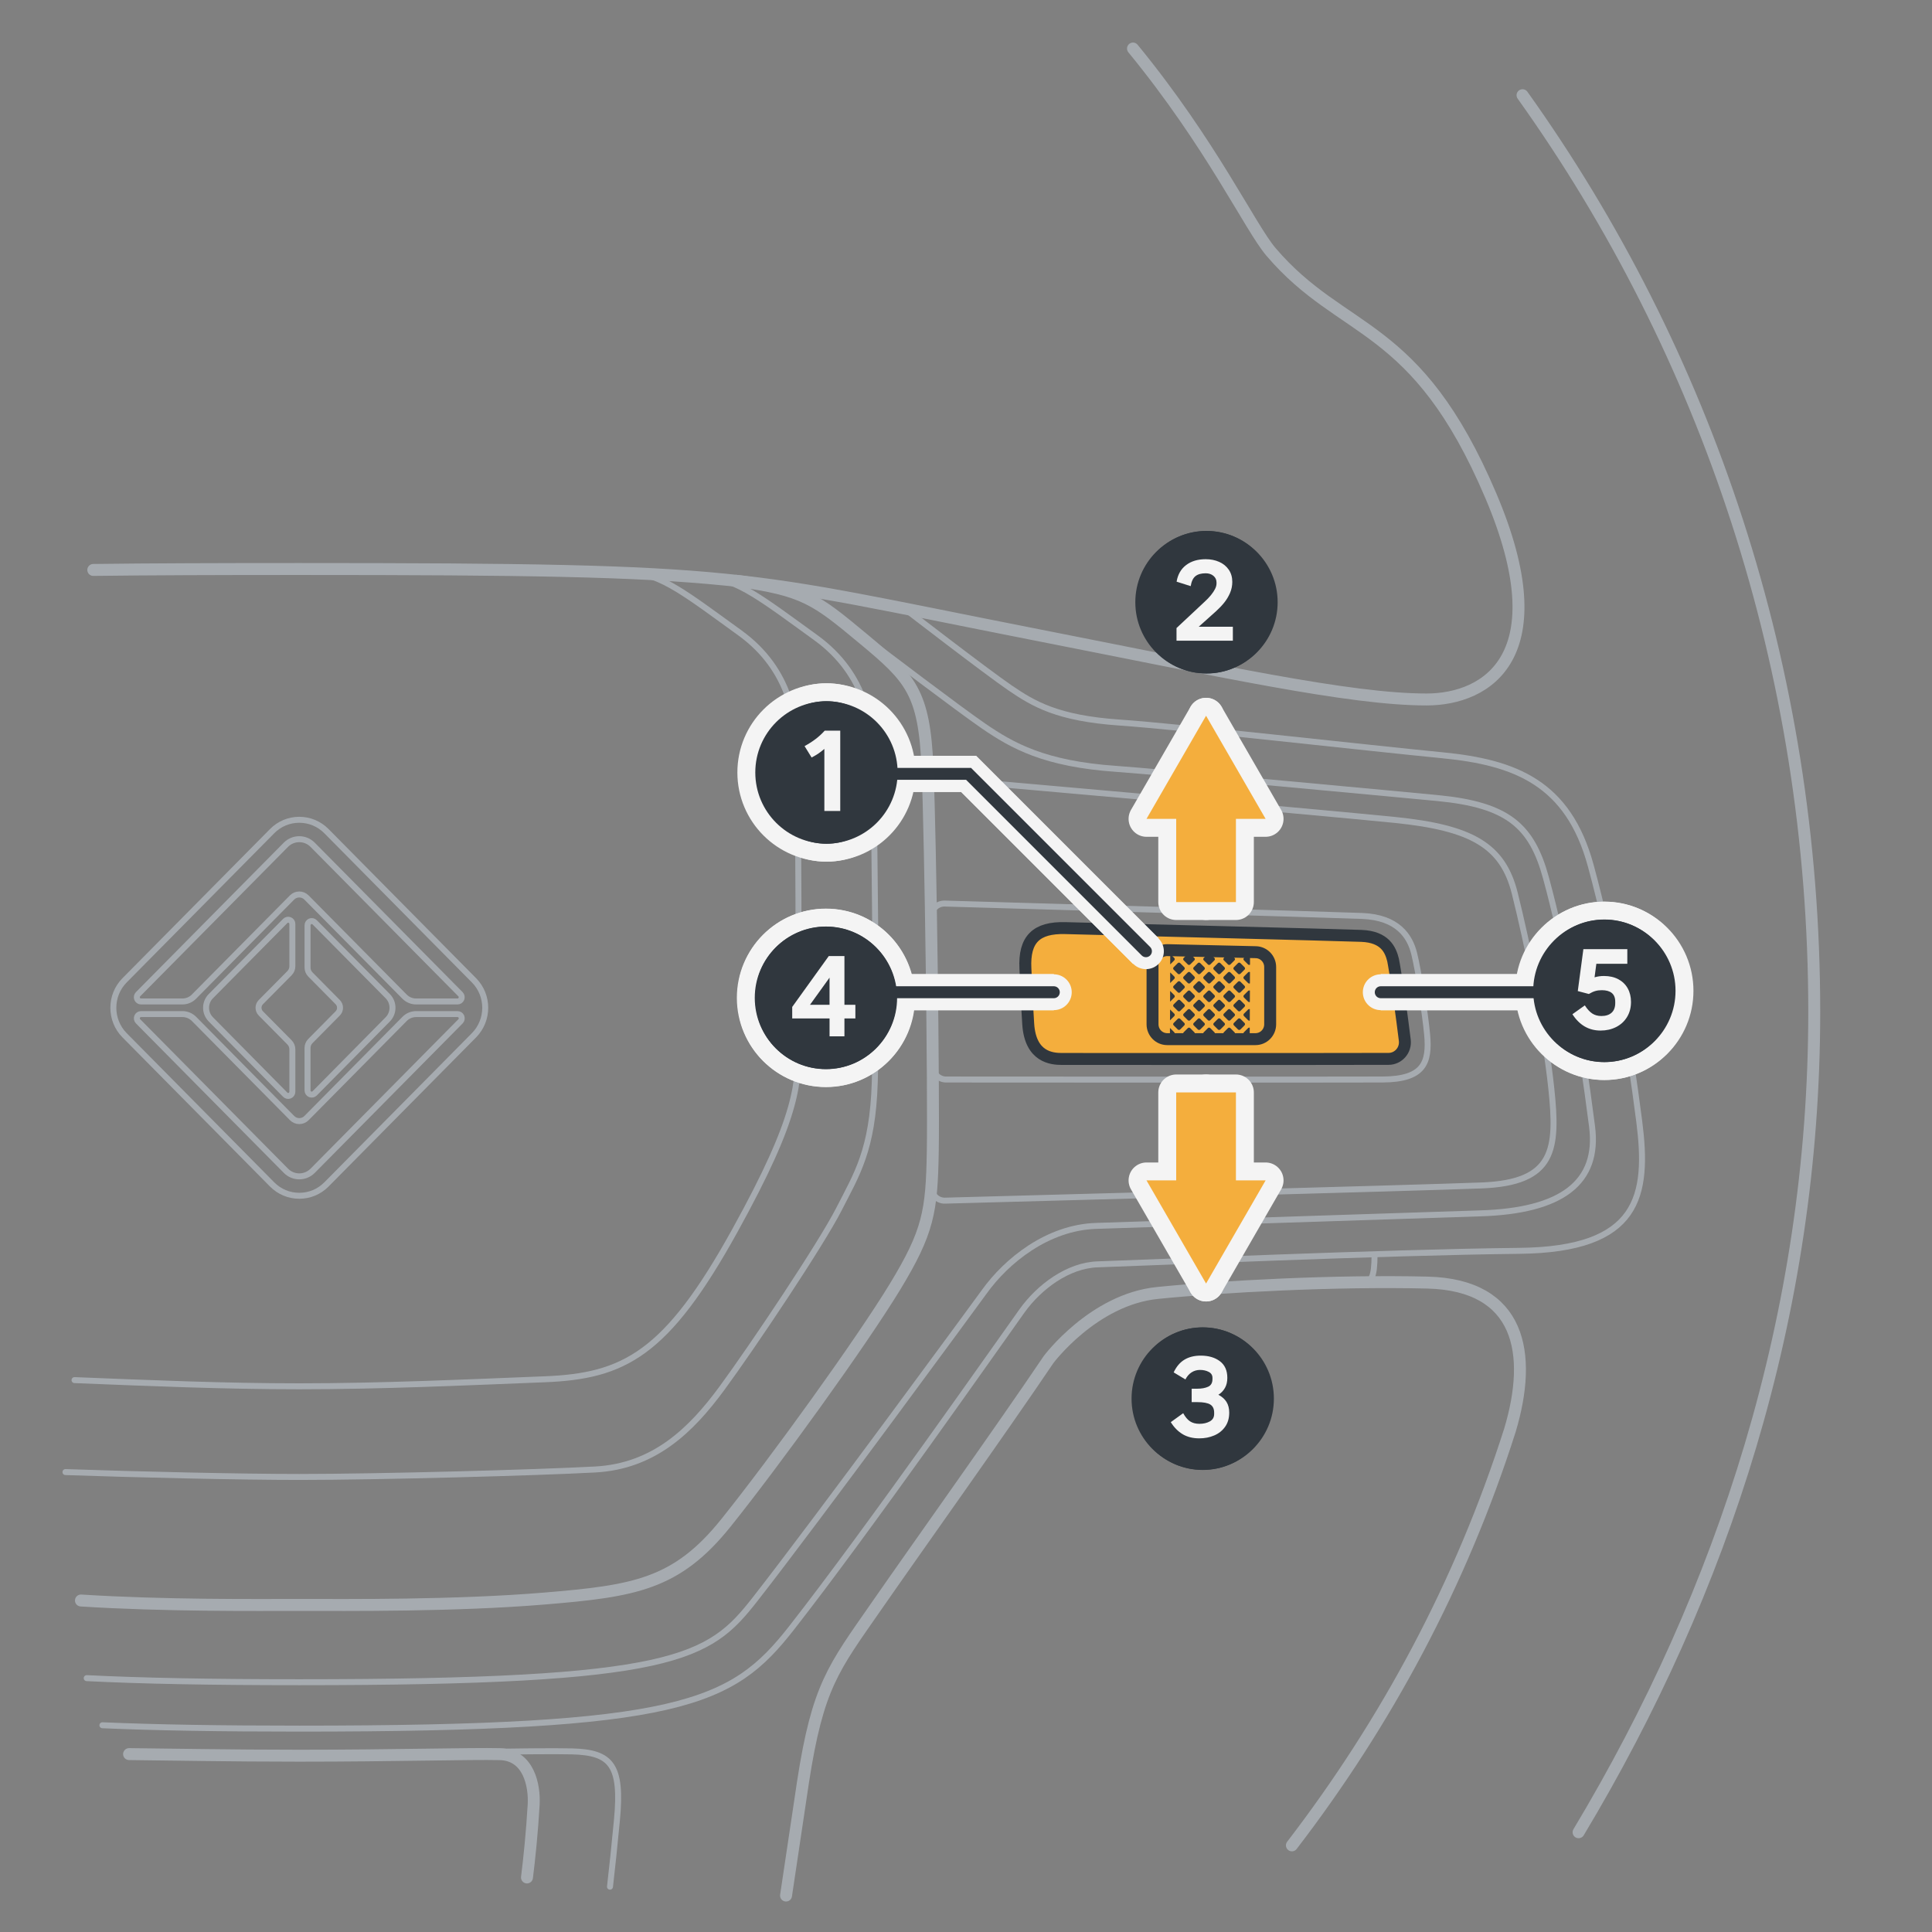 <?xml version="1.0" encoding="UTF-8"?><svg xmlns="http://www.w3.org/2000/svg" width="161.749" height="161.749" viewBox="0 0 161.749 161.749"><rect x="0" y="0" width="161.749" height="161.749" fill="#808080" stroke="none"/><g id="uuid-3f9c1dfc-d849-44e7-a6d5-c6f6773509ba"><path d="m51.069,157.956c.18-1.555.373-3.38.581-5.572.438-4.619-.48-5.676-3.762-5.756-3.282-.08-12.087.175-22.832.175-5.012,0-9.602-.056-13.406-.107" style="fill:none; stroke:#a6abb0; stroke-linecap:round; stroke-linejoin:round; stroke-width:.5px;"/><path d="m6.777,133.996c6.978.444,14.656.371,18.279.371,4.019,0,13.027.089,20.535-.536s11.04-1.161,15.191-6.34,11.305-15.09,14.131-19.733c2.826-4.643,3.091-6.34,3.18-11.34.088-5-.177-25.805-.442-32.145-.265-6.34-1.413-7.5-5.388-10.804-3.974-3.304-4.937-4.074-10.606-4.844" style="fill:none; stroke:#a6abb0; stroke-linecap:round; stroke-linejoin:round;"/><path d="m8.574,144.44c4.483.194,9.894.282,16.482.282,31.928,0,36.22-2.053,41.194-8.403,6.37-8.132,17.572-24.143,19.314-26.572,1.451-2.023,3.866-3.816,6.336-3.894,3.768-.119,24.082-1.012,35.3-1.131,10.068-.107,10.834-4.612,10.039-10.834-.868-6.789-2.179-14.525-4.063-21.43-1.884-6.905-6.3-8.631-12.424-9.227-6.124-.595-21.845-2.381-27.026-2.738-5.181-.357-7.183-1.548-9.185-2.917s-8.826-6.637-8.826-6.637" style="fill:none; stroke:#a6abb0; stroke-linecap:round; stroke-linejoin:round; stroke-width:.5px;"/><path d="m73.244,54.016c.282.218,7.032,5.354,9.104,6.77,2.416,1.653,5.084,3.17,11.11,3.585,3.276.227,24.744,2.234,26.918,2.446,5.823.566,7.853,2.281,9.05,6.666,1.58,5.792,2.855,12.95,3.863,20.83.598,4.682-2.516,7.07-9.385,7.271l-32.125,1.049c-4.088.129-7.522,2.933-9.372,5.512-.293.408-13.966,19.072-19.217,25.777-3.851,4.918-6.669,6.914-38.134,6.914-7.381,0-13.186-.11-17.797-.341" style="fill:none; stroke:#a6abb0; stroke-linecap:round; stroke-linejoin:round; stroke-width:.5px;"/><path d="m6.239,115.544c6.258.252,12.547.518,18.817.518,6.845,0,13.713-.317,20.538-.587,6.663-.263,10.206-2.102,15.914-12.419,5.422-9.8,5.357-12.368,5.357-16.146,0-7.799-.016-15.598-.098-23.396-.032-3.037-.504-7.411-4.832-10.536-4.328-3.125-6.65-4.99-9.025-4.99" style="fill:none; stroke:#a6abb0; stroke-linecap:round; stroke-linejoin:round; stroke-width:.5px;"/><path d="m5.48,123.244c6.09.211,14.624.408,19.576.408,6.668,0,19.828-.357,24.774-.625,4.946-.268,8.037-3.304,10.599-6.786,2.561-3.482,8.302-12.054,9.804-15,1.501-2.947,2.827-4.934,3.004-10.649.177-5.715-.005-16.226-.114-26.676-.032-3.037-.504-7.411-4.832-10.536-4.328-3.125-6.65-4.99-9.025-4.99" style="fill:none; stroke:#a6abb0; stroke-linecap:round; stroke-linejoin:round; stroke-width:.5px;"/><path d="m22.78,99.16c.608.614,1.416.952,2.276.952s1.668-.338,2.276-.952l12.351-12.486c1.254-1.271,1.254-3.334,0-4.601l-12.351-12.486c-.607-.614-1.416-.954-2.276-.954s-1.669.339-2.277.955l-12.349,12.485c-1.254,1.268-1.254,3.331-.001,4.6l12.352,12.488Z" style="fill:none; stroke:#a6abb0; stroke-linecap:round; stroke-linejoin:round; stroke-width:.5px;"/><path d="m33.872,83.441c.255.257.6.402.96.402h3.474c.142,0,.269-.086.323-.218s.024-.284-.076-.386l-12.377-12.512c-.619-.626-1.623-.626-2.242,0l-12.377,12.512s0,0,0,0c-.1.101-.13.253-.076.386s.182.218.323.218h3.474c.36,0,.705-.145.96-.402l8.212-8.302c.334-.337.875-.337,1.209,0l8.212,8.302Zm-17.632,1.862c-.255-.257-.6-.402-.96-.402h-3.474c-.142,0-.269.086-.323.218s-.024.284.076.386l12.377,12.512c.619.626,1.623.626,2.242,0l12.377-12.512s0,0,0,0c.1-.101.13-.253.076-.386s-.182-.218-.323-.218h-3.474c-.36,0-.705.145-.96.402l-8.212,8.304c-.16.162-.378.253-.604.253s-.444-.091-.604-.253l-8.212-8.304Z" style="fill:none; stroke:#a6abb0; stroke-linecap:round; stroke-linejoin:round; stroke-width:.5px;"/><path d="m25.747,81.001c0,.218.086.427.238.582l2.29,2.316c.258.261.258.683,0,.943l-2.29,2.316c-.153.154-.238.363-.238.582v3.548c0,.143.085.272.216.327s.282.024.382-.077l6.119-6.197c.529-.536.529-1.404,0-1.94l-6.118-6.185c-.1-.101-.251-.132-.382-.077s-.216.184-.216.327v3.536Z" style="fill:none; stroke:#a6abb0; stroke-linecap:round; stroke-linejoin:round; stroke-width:.5px;"/><path d="m17.65,83.401c-.53.536-.53,1.404,0,1.94l6.229,6.309c.1.101.251.132.382.077s.216-.184.216-.327v-3.548c0-.218-.086-.427-.238-.582l-2.401-2.427c-.258-.261-.258-.683,0-.943l2.401-2.427c.153-.154.238-.363.238-.582v-3.536c0-.143-.085-.272-.216-.327s-.281-.025-.382.077l-6.229,6.297Z" style="fill:none; stroke:#a6abb0; stroke-linecap:round; stroke-linejoin:round; stroke-width:.5px;"/><path d="m77.724,66.371c-.017-.534.363-1.215,1.199-1.143,0,0,31.466,2.767,37.884,3.421,6.418.655,9.009,2.143,10.01,6.131s2.532,11.31,3.062,16.37c.53,5.06.294,7.858-5.829,8.096-5.468.213-38.35,1.1-44.935,1.274-.311.008-.611-.117-.827-.344s-.327-.536-.305-.85" style="fill:none; stroke:#a6abb0; stroke-linecap:round; stroke-linejoin:round; stroke-width:.5px;"/><path d="m78.104,89.275c.007.611.499,1.103,1.104,1.103,5.546.004,30.581.021,36.54-.001,3.474-.013,3.945-1.429,3.734-3.753-.157-1.723-.731-5.355-1.084-6.784s-1.354-3.036-4.357-3.155c-2.667-.106-29.08-.869-34.948-1.038-.301-.009-.592.107-.806.32s-.334.506-.331.81l.149,12.498Z" style="fill:none; stroke:#a6abb0; stroke-linecap:round; stroke-linejoin:round; stroke-width:.5px;"/><path d="m117.61,87.092c.103.831-.542,1.556-1.355,1.558-2.486.008-8.38.017-27.343.007-.866,0-2.645-.152-2.828-2.919-.104-1.574-.175-3.441-.236-4.656-.125-2.458.926-3.441,3.333-3.38s22.899.576,24.797.651c1.969.078,2.438,1.158,2.651,2.02.017.071.425,2.206.982,6.719Z" style="fill:none; stroke:#a6abb0; stroke-linecap:round; stroke-linejoin:round; stroke-width:.5px;"/><path d="m115.079,105.005c0,1.99-.291,2.325-.916,2.346" style="fill:none; stroke:#a6abb0; stroke-miterlimit:10; stroke-width:.5px;"/><path d="m96.491,85.756c0,.686.55,1.242,1.229,1.242h7.391c.679,0,1.229-.556,1.229-1.242v-4.796c0-.675-.533-1.226-1.201-1.242l-7.391-.171c-.331-.008-.65.12-.887.353s-.37.554-.37.888v4.968Z" style="fill:none; stroke:#a6abb0; stroke-linecap:round; stroke-linejoin:round; stroke-width:.5px;"/><path d="m65.808,158.697l1.421-9.507c1.235-8.036,2.56-9.554,6.093-14.645,3.532-5.088,10.481-14.816,14.461-20.715,0,0,3.752-5.044,9.126-5.582,5.372-.54,14.908-1.056,22.602-.868,7.779.19,8.837,5.916,6.901,12.363-4.095,12.85-10.362,24.473-18.252,34.752m-97.353-7.64c3.212.028,8.331.134,14.249.134,7.904,0,14.382-.188,16.796-.129,2.414.059,2.919,2.626,2.826,4.234-.129,2.236-.354,4.471-.559,6.089m88.042-3.786c12.091-20.141,19.729-43.333,19.729-68.697,0-28.697-9.066-55.222-24.422-76.729m-32.613-3.907c6.56,7.994,9.822,15,11.559,17.032,6.04,7.073,12.138,5.671,18.4,20.409,5.686,13.38-.266,17.056-5.389,17.056-6.446,0-17.221-2.382-32.984-5.48-24.817-4.882-23.306-5.443-61.387-5.443-6.925,0-12.541.019-17.244.078" style="fill:none; stroke:#a6abb0; stroke-linecap:round; stroke-linejoin:round;"/><line x1="97.971" y1="79.551" x2="97.971" y2="86.998" style="fill:none; stroke:#a6abb0; stroke-miterlimit:10; stroke-width:.5px;"/><line x1="104.654" y1="79.706" x2="104.654" y2="87.006" style="fill:none; stroke:#a6abb0; stroke-miterlimit:10; stroke-width:.5px;"/></g><g id="uuid-4b356555-fa4f-4679-8fc1-2453d5954311"><path d="m117.61,87.092c.103.831-.542,1.556-1.355,1.558-2.486.008-8.38.017-27.343.007-.866,0-2.645-.152-2.828-2.919-.104-1.574-.175-3.441-.236-4.656-.125-2.458.926-3.441,3.333-3.38s22.899.576,24.797.651c1.969.078,2.438,1.158,2.651,2.02.017.071.425,2.206.982,6.719Z" style="fill:#f4ae3d; stroke:#30373e; stroke-linecap:round; stroke-linejoin:round;"/><path d="m96.491,85.756c0,.686.55,1.242,1.229,1.242h7.391c.679,0,1.229-.556,1.229-1.242v-4.796c0-.675-.533-1.226-1.201-1.242l-7.391-.171c-.331-.008-.65.12-.887.353s-.37.554-.37.888v4.968Z" style="fill:#f4ae3d; stroke:#30373e; stroke-linecap:round; stroke-linejoin:round;"/><path d="m104.144,81.955l.347.347c.027.024.061.04.099.04.016,0,.035-.005.053-.011l.005-.948c-.048-.027-.115-.019-.158.024l-.347.347c-.056.056-.056.144,0,.2Z" style="fill:#30373e; stroke-width:0px;"/><path d="m103.303,81.177l.347.347c.025.025.062.039.098.039s.073-.014.098-.039l.347-.347c.056-.056.056-.143,0-.199l-.347-.347c-.053-.053-.143-.053-.196,0l-.347.347c-.056.056-.056.143,0,.199Z" style="fill:#30373e; stroke-width:0px;"/><path d="m102.463,80.4l.347.347c.025.025.062.039.098.039s.073-.014.098-.039l.347-.347c.056-.056.056-.143,0-.199l-.347-.347c-.053-.053-.143-.053-.196,0l-.347.347c-.056.056-.056.143,0,.199Z" style="fill:#30373e; stroke-width:0px;"/><path d="m104.144,83.51l.347.347c.027.027.061.04.099.04.016,0,.032-.003.048-.011l.005-.954c-.048-.019-.112-.011-.152.029l-.347.35c-.056.056-.056.142,0,.198Z" style="fill:#30373e; stroke-width:0px;"/><path d="m103.303,82.732l.347.347c.025.025.062.039.098.039s.073-.014.098-.039l.347-.347c.056-.056.056-.143,0-.199l-.347-.347c-.053-.053-.143-.053-.196,0l-.347.347c-.056.056-.056.143,0,.199Z" style="fill:#30373e; stroke-width:0px;"/><path d="m102.463,81.955l.347.347c.025.025.062.039.098.039s.073-.014.098-.039l.347-.347c.056-.056.056-.143,0-.199l-.347-.347c-.053-.053-.143-.053-.196,0l-.347.347c-.056.056-.056.143,0,.199Z" style="fill:#30373e; stroke-width:0px;"/><path d="m101.622,81.177l.347.347c.025.025.062.039.098.039s.073-.014.098-.039l.347-.347c.056-.056.056-.143,0-.199l-.347-.347c-.053-.053-.143-.053-.196,0l-.347.347c-.056.056-.056.143,0,.199Z" style="fill:#30373e; stroke-width:0px;"/><path d="m101.711,79.709l.259.262c.024.024.061.037.099.037.035,0,.072-.013.096-.037l.243-.246-.697-.016Z" style="fill:#30373e; stroke-width:0px;"/><path d="m99.988,79.669l.299.302c.027.024.064.037.099.037.037,0,.072-.013.099-.037l.28-.283-.777-.019Z" style="fill:#30373e; stroke-width:0px;"/><path d="m104.144,80.401l.347.347c.027.024.061.037.099.037.021,0,.043-.005.061-.016l.003-.938c-.051-.029-.12-.021-.163.021l-.347.347c-.056.056-.056.144,0,.2Z" style="fill:#30373e; stroke-width:0px;"/><path d="m103.431,79.749l.219.222c.027.024.061.037.099.037s.072-.013.099-.037l.206-.206-.622-.016Z" style="fill:#30373e; stroke-width:0px;"/><path d="m100.781,80.4l.347.347c.025.025.062.039.098.039s.073-.014.098-.039l.347-.347c.056-.056.056-.143,0-.199l-.347-.347c-.053-.053-.143-.053-.196,0l-.347.347c-.056.056-.056.143,0,.199Z" style="fill:#30373e; stroke-width:0px;"/><path d="m104.144,85.064l.347.347c.027.027.061.04.099.04.013,0,.029-.003.043-.008l.003-.954c-.048-.019-.107-.008-.144.029l-.347.347c-.056.056-.056.142,0,.198Z" style="fill:#30373e; stroke-width:0px;"/><path d="m103.303,84.288l.347.347c.025.025.062.039.098.039s.073-.014.098-.039l.347-.347c.056-.056.056-.143,0-.199l-.347-.347c-.053-.053-.143-.053-.196,0l-.347.347c-.056.056-.056.143,0,.199Z" style="fill:#30373e; stroke-width:0px;"/><path d="m102.463,83.51l.347.347c.025.025.062.039.098.039s.073-.014.098-.039l.347-.347c.056-.056.056-.143,0-.199l-.347-.347c-.053-.053-.143-.053-.196,0l-.347.347c-.056.056-.056.143,0,.199Z" style="fill:#30373e; stroke-width:0px;"/><path d="m101.622,82.732l.347.347c.025.025.062.039.098.039s.073-.014.098-.039l.347-.347c.056-.056.056-.143,0-.199l-.347-.347c-.053-.053-.143-.053-.196,0l-.347.347c-.056.056-.056.143,0,.199Z" style="fill:#30373e; stroke-width:0px;"/><path d="m100.781,81.955l.347.347c.025.025.062.039.098.039s.073-.014.098-.039l.347-.347c.056-.056.056-.143,0-.199l-.347-.347c-.053-.053-.143-.053-.196,0l-.347.347c-.056.056-.056.143,0,.199Z" style="fill:#30373e; stroke-width:0px;"/><path d="m99.1,80.4l.347.347c.025.025.062.039.098.039s.073-.014.098-.039l.347-.347c.056-.056.056-.143,0-.199l-.347-.347c-.053-.053-.143-.053-.196,0l-.347.347c-.056.056-.056.143,0,.199Z" style="fill:#30373e; stroke-width:0px;"/><path d="m99.941,81.177l.347.347c.025.025.062.039.098.039s.073-.014.098-.039l.347-.347c.056-.056.056-.143,0-.199l-.347-.347c-.053-.053-.143-.053-.196,0l-.347.347c-.056.056-.056.143,0,.199Z" style="fill:#30373e; stroke-width:0px;"/><path d="m104.144,86.621l.347.347c.027.024.061.037.099.037.013,0,.024-.003.037-.008l.003-.956c-.045-.016-.101-.005-.139.032l-.347.347c-.056.056-.056.144,0,.2Z" style="fill:#30373e; stroke-width:0px;"/><path d="m103.303,85.843l.347.347c.025.025.062.039.098.039s.073-.014.098-.039l.347-.347c.056-.056.056-.143,0-.199l-.347-.347c-.053-.053-.143-.053-.196,0l-.347.347c-.056.056-.056.143,0,.199Z" style="fill:#30373e; stroke-width:0px;"/><path d="m102.463,85.065l.347.347c.025.025.062.039.098.039s.073-.014.098-.039l.347-.347c.056-.056.056-.143,0-.199l-.347-.347c-.053-.053-.143-.053-.196,0l-.347.347c-.056.056-.056.143,0,.199Z" style="fill:#30373e; stroke-width:0px;"/><path d="m101.622,84.288l.347.347c.025.025.062.039.098.039s.073-.014.098-.039l.347-.347c.056-.056.056-.143,0-.199l-.347-.347c-.053-.053-.143-.053-.196,0l-.347.347c-.056.056-.056.143,0,.199Z" style="fill:#30373e; stroke-width:0px;"/><path d="m100.781,83.51l.347.347c.025.025.062.039.098.039s.073-.014.098-.039l.347-.347c.056-.056.056-.143,0-.199l-.347-.347c-.053-.053-.143-.053-.196,0l-.347.347c-.056.056-.056.143,0,.199Z" style="fill:#30373e; stroke-width:0px;"/><path d="m99.941,82.732l.347.347c.025.025.062.039.098.039s.073-.014.098-.039l.347-.347c.056-.056.056-.143,0-.199l-.347-.347c-.053-.053-.143-.053-.196,0l-.347.347c-.056.056-.056.143,0,.199Z" style="fill:#30373e; stroke-width:0px;"/><path d="m98.26,81.177l.347.347c.025.025.062.039.098.039s.073-.014.098-.039l.347-.347c.056-.056.056-.143,0-.199l-.347-.347c-.053-.053-.143-.053-.196,0l-.347.347c-.056.056-.056.143,0,.199Z" style="fill:#30373e; stroke-width:0px;"/><path d="m99.1,81.955l.347.347c.025.025.062.039.098.039s.073-.014.098-.039l.347-.347c.056-.056.056-.143,0-.199l-.347-.347c-.053-.053-.143-.053-.196,0l-.347.347c-.056.056-.056.143,0,.199Z" style="fill:#30373e; stroke-width:0px;"/><path d="m103.479,87.022l.537-.003-.168-.168c-.053-.053-.144-.053-.198,0l-.171.171Z" style="fill:#30373e; stroke-width:0px;"/><path d="m102.463,86.62l.347.347c.025.025.062.039.098.039s.073-.014.098-.039l.347-.347c.056-.056.056-.143,0-.199l-.347-.347c-.053-.053-.143-.053-.196,0l-.347.347c-.056.056-.056.143,0,.199Z" style="fill:#30373e; stroke-width:0px;"/><path d="m101.622,85.843l.347.347c.025.025.062.039.098.039s.073-.014.098-.039l.347-.347c.056-.056.056-.143,0-.199l-.347-.347c-.053-.053-.143-.053-.196,0l-.347.347c-.056.056-.056.143,0,.199Z" style="fill:#30373e; stroke-width:0px;"/><path d="m100.781,85.065l.347.347c.025.025.062.039.098.039s.073-.014.098-.039l.347-.347c.056-.056.056-.143,0-.199l-.347-.347c-.053-.053-.143-.053-.196,0l-.347.347c-.056.056-.056.143,0,.199Z" style="fill:#30373e; stroke-width:0px;"/><path d="m99.941,84.288l.347.347c.025.025.062.039.098.039s.073-.014.098-.039l.347-.347c.056-.056.056-.143,0-.199l-.347-.347c-.053-.053-.143-.053-.196,0l-.347.347c-.056.056-.056.143,0,.199Z" style="fill:#30373e; stroke-width:0px;"/><path d="m99.1,83.51l.347.347c.025.025.062.039.098.039s.073-.014.098-.039l.347-.347c.056-.056.056-.143,0-.199l-.347-.347c-.053-.053-.143-.053-.196,0l-.347.347c-.056.056-.056.143,0,.199Z" style="fill:#30373e; stroke-width:0px;"/><path d="m97.966,82.3l.345-.345c.056-.056.056-.144,0-.2l-.342-.342-.003.887Z" style="fill:#30373e; stroke-width:0px;"/><path d="m98.26,82.732l.347.347c.025.025.062.039.098.039s.073-.014.098-.039l.347-.347c.056-.056.056-.143,0-.199l-.347-.347c-.053-.053-.143-.053-.196,0l-.347.347c-.056.056-.056.143,0,.199Z" style="fill:#30373e; stroke-width:0px;"/><path d="m101.799,87.022h.537s-.171-.171-.171-.171c-.053-.053-.142-.053-.195,0l-.171.171Z" style="fill:#30373e; stroke-width:0px;"/><path d="m100.781,86.62l.347.347c.025.025.062.039.098.039s.073-.014.098-.039l.347-.347c.056-.056.056-.143,0-.199l-.347-.347c-.053-.053-.143-.053-.196,0l-.347.347c-.056.056-.056.143,0,.199Z" style="fill:#30373e; stroke-width:0px;"/><path d="m99.941,85.843l.347.347c.025.025.062.039.098.039s.073-.014.098-.039l.347-.347c.056-.056.056-.143,0-.199l-.347-.347c-.053-.053-.143-.053-.196,0l-.347.347c-.056.056-.056.143,0,.199Z" style="fill:#30373e; stroke-width:0px;"/><path d="m99.1,85.065l.347.347c.025.025.062.039.098.039s.073-.014.098-.039l.347-.347c.056-.056.056-.143,0-.199l-.347-.347c-.053-.053-.143-.053-.196,0l-.347.347c-.056.056-.056.143,0,.199Z" style="fill:#30373e; stroke-width:0px;"/><path d="m98.26,84.288l.347.347c.025.025.062.039.098.039s.073-.014.098-.039l.347-.347c.056-.056.056-.143,0-.199l-.347-.347c-.053-.053-.143-.053-.196,0l-.347.347c-.056.056-.056.143,0,.199Z" style="fill:#30373e; stroke-width:0px;"/><path d="m97.961,83.86l.35-.35c.056-.056.056-.142,0-.198l-.347-.35-.003.897Z" style="fill:#30373e; stroke-width:0px;"/><path d="m100.114,87.025h.545s-.174-.174-.174-.174c-.053-.053-.144-.053-.198,0l-.174.174Z" style="fill:#30373e; stroke-width:0px;"/><path d="m99.1,86.62l.347.347c.025.025.062.039.098.039s.073-.014.098-.039l.347-.347c.056-.056.056-.143,0-.199l-.347-.347c-.053-.053-.143-.053-.196,0l-.347.347c-.056.056-.056.143,0,.199Z" style="fill:#30373e; stroke-width:0px;"/><path d="m98.26,85.843l.347.347c.025.025.062.039.098.039s.073-.014.098-.039l.347-.347c.056-.056.056-.143,0-.199l-.347-.347c-.053-.053-.143-.053-.196,0l-.347.347c-.056.056-.056.143,0,.199Z" style="fill:#30373e; stroke-width:0px;"/><path d="m97.953,85.417c.005,0,.008-.003.011-.005l.347-.347c.056-.056.056-.142,0-.198l-.347-.347s-.003-.003-.005-.003l-.005.9Z" style="fill:#30373e; stroke-width:0px;"/><path d="m98.431,87.027h.548s-.176-.176-.176-.176c-.051-.053-.142-.053-.195,0l-.176.176Z" style="fill:#30373e; stroke-width:0px;"/><path d="m97.947,86.977c.005,0,.011-.003.016-.008l.347-.347c.056-.056.056-.144,0-.2l-.347-.347s-.008-.008-.013-.008l-.003.911Z" style="fill:#30373e; stroke-width:0px;"/><path d="m98.271,79.632l.337.339c.024.024.061.037.099.037.035,0,.072-.013.096-.037l.321-.321-.852-.019Z" style="fill:#30373e; stroke-width:0px;"/><path d="m97.971,80.74l.339-.339c.056-.056.056-.144,0-.2l-.334-.334-.005.873Z" style="fill:#30373e; stroke-width:0px;"/></g><g id="uuid-fe77b8eb-e97a-40f6-b333-7024e31a2f85"><line x1="100.973" y1="107.459" x2="100.973" y2="91.458" style="fill:none; stroke:#f4f4f4; stroke-linecap:round; stroke-linejoin:round; stroke-width:3px;"/><rect x="98.473" y="91.458" width="5" height="8.825" style="fill:none; stroke:#f4f4f4; stroke-linecap:round; stroke-linejoin:round; stroke-width:3px;"/><polygon points="105.959 98.824 100.973 107.459 95.986 98.824 105.959 98.824" style="fill:none; stroke:#f4f4f4; stroke-linecap:round; stroke-linejoin:round; stroke-width:3px;"/><line x1="100.973" y1="100.283" x2="100.973" y2="91.458" style="fill:none; stroke:#f4ae3d; stroke-miterlimit:10; stroke-width:5px;"/><polygon points="105.959 98.824 100.973 107.459 95.986 98.824 105.959 98.824" style="fill:#f4ae3d; stroke-width:0px;"/><line x1="100.973" y1="59.922" x2="100.973" y2="75.523" style="fill:none; stroke:#f4f4f4; stroke-linecap:round; stroke-linejoin:round; stroke-width:3px;"/><rect x="98.473" y="67.098" width="5" height="8.425" style="fill:none; stroke:#f4f4f4; stroke-linecap:round; stroke-linejoin:round; stroke-width:3px;"/><polygon points="95.986 68.557 100.973 59.922 105.959 68.557 95.986 68.557" style="fill:none; stroke:#f4f4f4; stroke-linecap:round; stroke-linejoin:round; stroke-width:3px;"/><line x1="100.973" y1="67.098" x2="100.973" y2="75.523" style="fill:none; stroke:#f4ae3d; stroke-miterlimit:10; stroke-width:5px;"/><polygon points="95.986 68.557 100.973 59.922 105.959 68.557 95.986 68.557" style="fill:#f4ae3d; stroke-width:0px;"/><polyline points="68.967 64.788 81.091 64.788 95.939 79.637" style="fill:none; stroke:#f4f4f4; stroke-width:3px;"/><polyline points="68.967 64.788 81.091 64.788 95.939 79.637" style="fill:none; stroke:#f4f4f4; stroke-width:3px;"/><polyline points="68.967 64.788 81.091 64.788 95.939 79.637" style="fill:none; stroke:#f4f4f4; stroke-width:3px;"/><path d="m68.502,63.097c-.145.097-.328.204-.553.323l-.59-.955c.344-.188.652-.385.926-.594.275-.209.527-.441.76-.698h1.301v6.721h-1.33v-5.195c-.199.168-.371.301-.514.398Z" style="fill:none; stroke:#f4f4f4; stroke-width:3px;"/><circle cx="69.192" cy="64.672" r="5.958" style="fill:none; stroke:#f4f4f4; stroke-width:3px;"/><path d="m69.192,58.702c-2.833,0-5.129,2.296-5.129,5.129v1.682c0,2.833,2.296,5.129,5.129,5.129s5.129-2.296,5.129-5.129v-1.682c0-2.833-2.296-5.129-5.129-5.129Z" style="fill:none; stroke:#f4f4f4; stroke-width:3px;"/><path d="m68.502,63.097c-.145.097-.328.204-.553.323l-.59-.955c.344-.188.652-.385.926-.594.275-.209.527-.441.76-.698h1.301v6.721h-1.33v-5.195c-.199.168-.371.301-.514.398Z" style="fill:none; stroke:#f4f4f4; stroke-width:3px;"/><polyline points="68.967 64.788 81.091 64.788 95.939 79.637" style="fill:none; stroke:#f4f4f4; stroke-linecap:round; stroke-miterlimit:10; stroke-width:3px;"/><polyline points="68.967 64.788 81.091 64.788 95.939 79.637" style="fill:none; stroke:#30373e; stroke-linecap:round; stroke-miterlimit:10;"/><circle cx="69.192" cy="64.672" r="5.958" style="fill:#30373e; stroke-width:0px;"/><path d="m69.192,58.702c-2.833,0-5.129,2.296-5.129,5.129v1.682c0,2.833,2.296,5.129,5.129,5.129s5.129-2.296,5.129-5.129v-1.682c0-2.833-2.296-5.129-5.129-5.129Z" style="fill:#30373e; stroke-width:0px;"/><path d="m68.502,63.097c-.145.097-.328.204-.553.323l-.59-.955c.344-.188.652-.385.926-.594.275-.209.527-.441.76-.698h1.301v6.721h-1.33v-5.195c-.199.168-.371.301-.514.398Z" style="fill:#f4f4f4; stroke-width:0px;"/><line x1="134.183" y1="83.07" x2="115.598" y2="83.07" style="fill:none; stroke:#f4f4f4; stroke-width:3px;"/><line x1="134.183" y1="83.07" x2="115.598" y2="83.07" style="fill:none; stroke:#f4f4f4; stroke-width:3px;"/><line x1="134.183" y1="83.07" x2="115.598" y2="83.07" style="fill:none; stroke:#f4f4f4; stroke-width:3px;"/><path d="m131.645,84.911l1.038-.739c.206.318.415.546.628.684.212.137.465.206.758.206.368,0,.653-.093.856-.276s.304-.454.304-.81v-.104c0-.337-.097-.583-.29-.739-.193-.155-.471-.233-.833-.233-.199,0-.381.023-.543.07-.162.046-.343.129-.543.248l-.926-.244.468-3.51h3.679v1.227h-2.593l-.15,1.132c.125-.037.251-.065.379-.084s.264-.028.407-.028c.469,0,.872.093,1.213.276.34.185.601.44.781.768.181.328.271.704.271,1.128,0,.48-.111.901-.332,1.264-.222.362-.526.641-.913.838-.387.196-.82.295-1.301.295-.986,0-1.772-.456-2.358-1.367Z" style="fill:none; stroke:#f4f4f4; stroke-width:3px;"/><circle cx="134.319" cy="82.953" r="5.958" style="fill:none; stroke:#f4f4f4; stroke-width:3px;"/><path d="m134.319,76.983c-3.22,0-5.831,2.611-5.831,5.831v.278c0,3.22,2.611,5.831,5.831,5.831s5.831-2.611,5.831-5.831v-.278c0-3.22-2.611-5.831-5.831-5.831Z" style="fill:none; stroke:#f4f4f4; stroke-width:3px;"/><path d="m131.645,84.911l1.038-.739c.206.318.415.546.628.684.212.137.465.206.758.206.368,0,.653-.093.856-.276s.304-.454.304-.81v-.104c0-.337-.097-.583-.29-.739-.193-.155-.471-.233-.833-.233-.199,0-.381.023-.543.07-.162.046-.343.129-.543.248l-.926-.244.468-3.51h3.679v1.227h-2.593l-.15,1.132c.125-.037.251-.065.379-.084s.264-.028.407-.028c.469,0,.872.093,1.213.276.34.185.601.44.781.768.181.328.271.704.271,1.128,0,.48-.111.901-.332,1.264-.222.362-.526.641-.913.838-.387.196-.82.295-1.301.295-.986,0-1.772-.456-2.358-1.367Z" style="fill:none; stroke:#f4f4f4; stroke-width:3px;"/><line x1="134.183" y1="83.07" x2="115.598" y2="83.07" style="fill:none; stroke:#f4f4f4; stroke-linecap:round; stroke-miterlimit:10; stroke-width:3px;"/><line x1="134.183" y1="83.07" x2="115.598" y2="83.07" style="fill:none; stroke:#30373e; stroke-linecap:round; stroke-miterlimit:10;"/><circle cx="134.319" cy="82.953" r="5.958" style="fill:#30373e; stroke-width:0px;"/><path d="m134.319,76.983c-3.22,0-5.831,2.611-5.831,5.831v.278c0,3.22,2.611,5.831,5.831,5.831s5.831-2.611,5.831-5.831v-.278c0-3.22-2.611-5.831-5.831-5.831Z" style="fill:#30373e; stroke-width:0px;"/><path d="m131.645,84.911l1.038-.739c.206.318.415.546.628.684.212.137.465.206.758.206.368,0,.653-.093.856-.276s.304-.454.304-.81v-.104c0-.337-.097-.583-.29-.739-.193-.155-.471-.233-.833-.233-.199,0-.381.023-.543.07-.162.046-.343.129-.543.248l-.926-.244.468-3.51h3.679v1.227h-2.593l-.15,1.132c.125-.037.251-.065.379-.084s.264-.028.407-.028c.469,0,.872.093,1.213.276.34.185.601.44.781.768.181.328.271.704.271,1.128,0,.48-.111.901-.332,1.264-.222.362-.526.641-.913.838-.387.196-.82.295-1.301.295-.986,0-1.772-.456-2.358-1.367Z" style="fill:#f4f4f4; stroke-width:0px;"/><line x1="68.922" y1="83.07" x2="88.226" y2="83.07" style="fill:none; stroke:#f4f4f4; stroke-width:3px;"/><line x1="68.922" y1="83.07" x2="88.226" y2="83.07" style="fill:none; stroke:#f4f4f4; stroke-width:3px;"/><line x1="68.922" y1="83.07" x2="88.226" y2="83.07" style="fill:none; stroke:#f4f4f4; stroke-width:3px;"/><path d="m69.45,85.265h-3.125v-.964l3.061-4.259h1.311v4.081h.916v1.142h-.916v1.498h-1.246v-1.498Zm0-1.142v-2.274l-1.637,2.274h1.637Z" style="fill:none; stroke:#f4f4f4; stroke-width:3px;"/><circle cx="69.148" cy="83.541" r="5.958" style="fill:none; stroke:#f4f4f4; stroke-width:3px;"/><path d="m69.148,77.571c-3.261,0-5.905,2.644-5.905,5.905v.13c0,3.261,2.644,5.905,5.905,5.905s5.905-2.644,5.905-5.905v-.13c0-3.261-2.644-5.905-5.905-5.905Z" style="fill:none; stroke:#f4f4f4; stroke-width:3px;"/><path d="m69.45,85.265h-3.125v-.964l3.061-4.259h1.311v4.081h.916v1.142h-.916v1.498h-1.246v-1.498Zm0-1.142v-2.274l-1.637,2.274h1.637Z" style="fill:none; stroke:#f4f4f4; stroke-width:3px;"/><line x1="68.922" y1="83.07" x2="88.226" y2="83.07" style="fill:none; stroke:#f4f4f4; stroke-linecap:round; stroke-miterlimit:10; stroke-width:3px;"/><line x1="68.922" y1="83.07" x2="88.226" y2="83.07" style="fill:none; stroke:#30373e; stroke-linecap:round; stroke-miterlimit:10;"/><circle cx="69.148" cy="83.541" r="5.958" style="fill:#30373e; stroke-width:0px;"/><path d="m69.148,77.571c-3.261,0-5.905,2.644-5.905,5.905v.13c0,3.261,2.644,5.905,5.905,5.905s5.905-2.644,5.905-5.905v-.13c0-3.261-2.644-5.905-5.905-5.905Z" style="fill:#30373e; stroke-width:0px;"/><path d="m69.45,85.265h-3.125v-.964l3.061-4.259h1.311v4.081h.916v1.142h-.916v1.498h-1.246v-1.498Zm0-1.142v-2.274l-1.637,2.274h1.637Z" style="fill:#f4f4f4; stroke-width:0px;"/><circle cx="101.008" cy="50.418" r="5.958" style="fill:#30373e; stroke-width:0px;"/><path d="m101.008,44.448c-3.212,0-5.816,2.604-5.816,5.816v.307c0,3.212,2.604,5.816,5.816,5.816s5.816-2.604,5.816-5.816v-.307c0-3.212-2.604-5.816-5.816-5.816Z" style="fill:#30373e; stroke-width:0px;"/><path d="m98.498,52.582l2.33-2.181c.219-.199.402-.391.553-.575.148-.184.264-.357.346-.52.082-.163.121-.315.121-.459v-.084c0-.225-.086-.409-.256-.552-.172-.144-.389-.215-.652-.215-.373,0-.66.081-.859.243-.201.163-.332.44-.395.833l-1.18-.374c.102-.599.365-1.062.797-1.39.43-.328.977-.491,1.637-.491.418,0,.797.075,1.133.225.338.149.604.368.801.655.197.287.295.627.295,1.02,0,.325-.064.635-.191.931-.129.296-.293.568-.492.814s-.428.485-.684.716l-1.441,1.292h2.855v1.17h-4.717v-1.058Z" style="fill:#f4f4f4; stroke-width:0px;"/><circle cx="100.693" cy="117.095" r="5.958" style="fill:#30373e; stroke-width:0px;"/><path d="m100.693,111.125c-3.205,0-5.803,2.598-5.803,5.803v.335c0,3.205,2.598,5.803,5.803,5.803s5.803-2.598,5.803-5.803v-.335c0-3.205-2.598-5.803-5.803-5.803Z" style="fill:#30373e; stroke-width:0px;"/><path d="m99.025,120.079c-.39-.228-.726-.566-1.006-1.016l1.039-.749c.174.318.366.546.575.684.209.137.47.206.781.206.337,0,.628-.067.871-.201.243-.135.365-.342.365-.623v-.112c0-.318-.108-.544-.323-.679-.216-.134-.579-.201-1.091-.201h-.468v-1.123h.449c.381,0,.691-.056.932-.168s.36-.325.36-.637v-.104c0-.225-.104-.392-.313-.5-.209-.109-.451-.164-.726-.164-.262,0-.498.067-.707.201s-.382.332-.52.595l-.982-.59c.225-.48.524-.835.898-1.062s.83-.342,1.366-.342c.655,0,1.19.156,1.605.468.415.312.623.777.623,1.395,0,.325-.065.604-.197.838-.131.234-.314.426-.552.576.3.155.525.355.679.599.152.243.229.543.229.898,0,.462-.114.855-.342,1.18-.229.324-.532.567-.913.729-.381.163-.799.244-1.254.244-.53,0-.991-.114-1.381-.342Z" style="fill:#f4f4f4; stroke-width:0px;"/></g></svg>